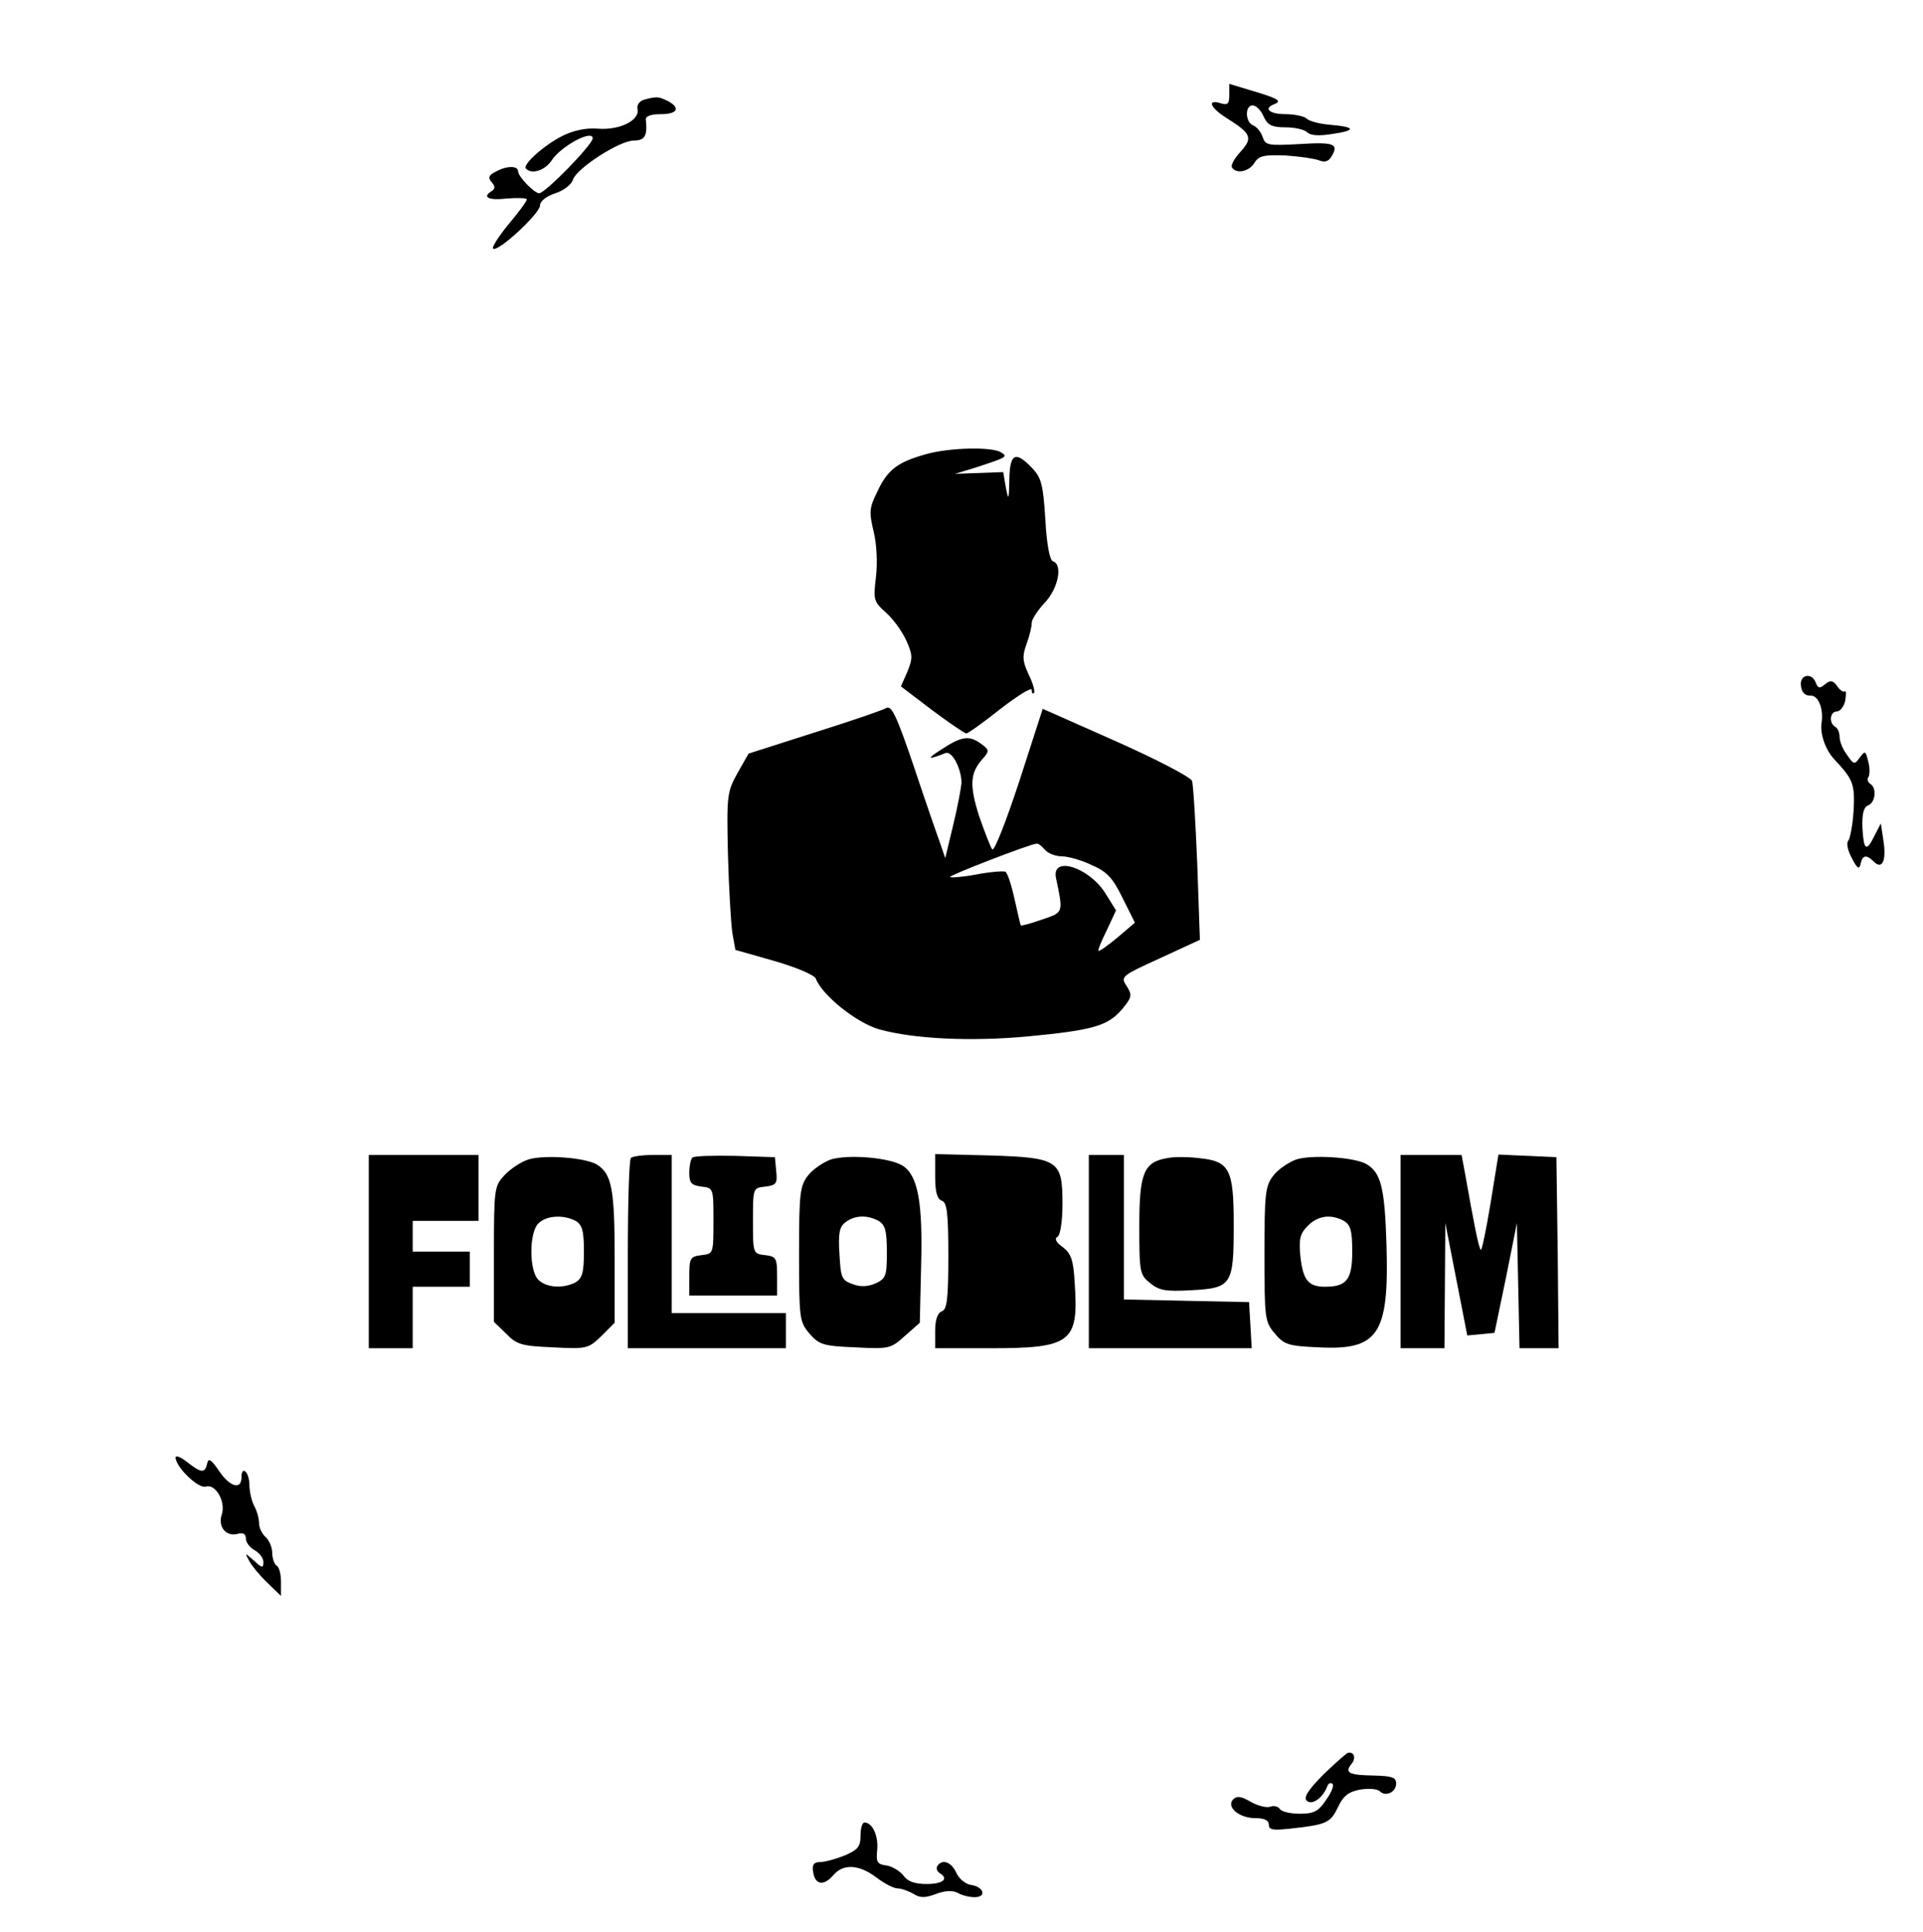 <?xml version="1.0" standalone="no"?>
<!DOCTYPE svg PUBLIC "-//W3C//DTD SVG 20010904//EN"
 "http://www.w3.org/TR/2001/REC-SVG-20010904/DTD/svg10.dtd">
<svg version="1.0" xmlns="http://www.w3.org/2000/svg"
 width="438pt" height="440pt" viewBox="0 0 438 440"
 preserveAspectRatio="xMidYMid meet">
<g transform="translate(0,440) scale(0.1,-0.1)"
fill="#000000" stroke="none">
<path d="M2800 4184 c0 -21 -4 -24 -20 -19 -32 10 -23 -11 14 -34 56 -35 60
-45 32 -76 -14 -15 -23 -31 -20 -36 9 -16 39 -10 51 10 10 16 22 19 70 17 32
-2 66 -7 77 -11 12 -5 21 -3 27 6 20 31 10 36 -70 31 -73 -4 -79 -3 -85 16 -4
11 -13 23 -21 26 -19 7 -20 46 -2 46 8 0 19 -11 25 -25 9 -20 19 -25 50 -25
21 0 43 -5 49 -11 8 -8 28 -9 58 -4 55 8 53 16 -7 21 -23 2 -46 8 -52 14 -5 5
-27 10 -48 10 -36 0 -52 13 -25 23 18 7 7 13 -50 30 l-53 16 0 -25z"/>
<path d="M1467 4173 c-10 -3 -17 -12 -15 -21 6 -26 -41 -49 -90 -45 -29 2 -56
-4 -82 -17 -43 -22 -91 -66 -82 -74 13 -14 43 -4 58 18 21 33 94 72 94 51 0
-14 -108 -125 -122 -125 -11 0 -48 38 -48 50 0 13 -26 13 -51 -1 -16 -8 -18
-14 -9 -24 8 -9 8 -15 0 -20 -23 -14 -7 -22 35 -17 25 2 45 1 45 -2 0 -4 -19
-30 -42 -57 -22 -27 -38 -52 -35 -55 10 -10 106 79 107 98 0 10 14 21 35 28
19 6 37 20 40 31 9 26 106 89 139 89 25 0 31 11 27 48 -1 7 11 12 34 12 38 0
46 14 16 30 -21 10 -24 11 -54 3z"/>
<path d="M2110 3366 c-65 -18 -88 -35 -111 -84 -19 -38 -20 -47 -9 -93 7 -29
9 -72 5 -104 -6 -51 -5 -55 23 -80 16 -14 37 -43 46 -63 15 -33 15 -41 3 -71
l-15 -34 71 -54 c39 -29 74 -53 78 -53 4 0 39 25 78 56 39 30 71 50 71 43 0
-7 2 -10 5 -7 3 3 -2 22 -12 42 -14 30 -15 42 -5 69 7 19 12 40 12 49 0 8 14
29 30 46 31 33 41 87 18 94 -7 3 -14 38 -17 95 -5 79 -9 95 -30 117 -38 40
-51 34 -52 -26 -1 -47 -2 -49 -8 -18 l-6 35 -55 -2 -55 -2 43 13 c77 25 78 26
62 36 -21 13 -116 11 -170 -4z"/>
<path d="M4102 2838 c2 -15 9 -22 21 -22 18 2 31 -29 26 -62 -4 -25 9 -62 29
-83 43 -46 47 -56 44 -116 -2 -33 -8 -64 -12 -69 -5 -5 -2 -22 8 -40 12 -24
17 -27 20 -13 4 20 13 22 30 5 19 -19 29 2 22 47 l-6 40 -14 -27 c-19 -39 -25
-35 -28 17 -1 33 3 47 13 51 17 7 20 40 5 49 -6 4 -8 11 -4 16 3 6 3 22 -1 36
-6 24 -7 24 -19 8 -12 -17 -14 -16 -29 6 -10 13 -17 31 -17 41 0 9 -4 20 -10
23 -15 9 -12 35 4 35 7 0 16 11 19 25 2 14 2 23 -1 21 -3 -3 -11 2 -17 11 -10
14 -16 15 -28 5 -12 -10 -16 -10 -21 3 -9 25 -38 19 -34 -7z"/>
<path d="M2019 2788 c-8 -5 -81 -30 -164 -56 l-150 -48 -25 -44 c-24 -43 -25
-51 -22 -185 2 -77 7 -158 10 -179 l7 -39 88 -25 c52 -15 91 -32 95 -40 14
-38 94 -102 145 -116 79 -22 210 -28 338 -16 148 14 182 24 214 61 24 29 24
33 11 54 -14 21 -12 23 76 63 l91 42 -6 173 c-4 96 -9 181 -12 189 -4 9 -81
49 -173 90 l-167 74 -53 -164 c-30 -91 -57 -161 -62 -156 -4 5 -17 39 -30 76
-22 70 -21 98 9 131 15 17 14 20 -4 33 -27 20 -44 18 -90 -12 -36 -23 -33 -25
8 -9 15 7 37 -35 37 -68 -1 -12 -9 -55 -19 -96 l-18 -75 -12 35 c-7 19 -34 97
-60 175 -38 112 -50 138 -62 132z m361 -323 c7 -8 24 -15 39 -15 14 0 45 -9
68 -20 35 -15 48 -30 70 -75 l28 -56 -40 -34 c-22 -18 -41 -32 -43 -30 -2 1 7
23 19 47 l21 45 -25 40 c-37 58 -121 85 -112 35 17 -82 18 -79 -32 -96 -26 -9
-47 -15 -48 -13 -1 1 -7 28 -14 59 -7 32 -16 60 -21 63 -4 2 -33 0 -65 -6 -31
-6 -59 -8 -61 -6 -4 3 176 73 197 76 4 1 12 -6 19 -14z"/>
<path d="M840 1550 l0 -220 50 0 50 0 0 70 0 70 65 0 65 0 0 40 0 40 -65 0
-65 0 0 35 0 35 75 0 75 0 0 75 0 75 -125 0 -125 0 0 -220z"/>
<path d="M1204 1760 c-16 -5 -41 -21 -55 -36 -23 -25 -24 -30 -24 -180 l0
-154 28 -27 c24 -25 36 -28 107 -31 77 -4 80 -3 110 26 l30 30 0 151 c0 154
-7 188 -40 209 -26 16 -118 23 -156 12z m107 -140 c15 -9 19 -22 19 -70 0 -48
-4 -61 -19 -70 -29 -15 -67 -12 -85 6 -21 21 -21 107 0 128 18 18 56 21 85 6z"/>
<path d="M1437 1763 c-4 -3 -7 -102 -7 -220 l0 -213 180 0 180 0 0 40 0 40
-130 0 -130 0 0 180 0 180 -43 0 c-24 0 -47 -3 -50 -7z"/>
<path d="M1577 1764 c-4 -4 -7 -20 -7 -35 0 -23 5 -28 28 -31 27 -3 27 -4 27
-78 0 -74 0 -75 -27 -78 -26 -3 -28 -7 -28 -48 l0 -44 100 0 100 0 0 44 c0 41
-2 45 -27 48 -28 3 -28 4 -28 78 0 75 0 75 28 78 25 3 28 7 25 35 l-3 32 -90
3 c-50 1 -94 0 -98 -4z"/>
<path d="M1893 1760 c-17 -6 -41 -22 -52 -36 -19 -24 -21 -40 -21 -180 0 -147
1 -154 24 -181 22 -25 31 -28 104 -31 77 -4 81 -3 113 26 l34 30 3 129 c4 144
-7 205 -41 228 -29 19 -123 27 -164 15z m108 -140 c15 -9 19 -22 19 -71 0 -54
-2 -60 -25 -71 -18 -8 -35 -9 -53 -2 -25 9 -27 14 -30 69 -3 47 0 62 14 72 21
16 49 17 75 3z"/>
<path d="M2130 1722 c0 -35 4 -52 15 -56 12 -4 15 -28 15 -126 0 -98 -3 -122
-15 -126 -10 -4 -15 -20 -15 -45 l0 -39 125 0 c184 0 202 13 193 146 -3 55 -8
69 -27 84 -16 11 -20 20 -12 24 6 4 11 35 11 75 0 99 -9 105 -166 110 l-124 3
0 -50z"/>
<path d="M2480 1550 l0 -220 186 0 185 0 -3 53 -3 52 -142 3 -143 3 0 164 0
165 -40 0 -40 0 0 -220z"/>
<path d="M2659 1763 c-54 -9 -64 -34 -64 -155 0 -105 1 -111 25 -130 21 -17
36 -19 93 -16 93 5 97 12 97 149 0 127 -9 145 -80 152 -25 3 -57 3 -71 0z"/>
<path d="M2953 1760 c-17 -6 -41 -22 -52 -36 -19 -24 -21 -40 -21 -180 0 -147
1 -154 24 -181 21 -25 31 -28 100 -31 136 -7 160 30 154 233 -4 133 -13 166
-47 185 -28 15 -122 21 -158 10z m108 -140 c15 -9 19 -22 19 -70 0 -64 -13
-80 -62 -80 -38 0 -50 15 -56 68 -4 41 -1 53 17 71 23 23 52 27 82 11z"/>
<path d="M3190 1550 l0 -220 50 0 50 0 1 143 1 142 25 -128 25 -128 31 3 31 3
26 125 25 125 3 -142 3 -143 44 0 45 0 -2 218 -3 217 -66 3 -66 3 -18 -111
c-10 -61 -20 -108 -22 -106 -5 4 -15 55 -37 179 l-7 37 -69 0 -70 0 0 -220z"/>
<path d="M400 1081 c0 -21 52 -72 69 -66 22 7 46 -35 36 -64 -9 -28 10 -50 35
-44 14 4 20 0 20 -10 0 -9 9 -21 20 -27 11 -6 20 -18 20 -27 0 -14 -3 -14 -21
3 -22 19 -22 19 -11 -1 6 -11 24 -33 41 -49 l31 -30 0 32 c0 17 -4 34 -10 37
-5 3 -10 17 -10 29 0 13 -7 29 -15 36 -8 7 -15 21 -15 32 0 11 -5 28 -11 39
-6 11 -11 33 -11 50 -1 28 -18 43 -18 15 0 -29 -26 -22 -50 13 -19 28 -25 32
-28 19 -5 -23 -13 -23 -46 3 -14 11 -26 16 -26 10z"/>
<path d="M3015 360 c-36 -36 -46 -53 -39 -60 12 -12 37 6 47 32 2 7 8 10 12 6
4 -4 -3 -21 -15 -37 -17 -26 -28 -31 -60 -31 -21 0 -42 5 -45 11 -4 6 -14 8
-22 5 -8 -3 -28 2 -44 11 -22 13 -32 14 -40 6 -17 -17 13 -43 50 -43 21 0 31
-5 31 -15 0 -12 10 -13 48 -9 83 9 92 13 109 48 12 26 24 36 51 41 19 3 39 2
45 -4 13 -13 37 -2 37 18 0 14 -10 17 -51 18 -56 1 -67 6 -51 26 11 13 7 28
-7 26 -3 0 -28 -22 -56 -49z"/>
<path d="M1960 220 c0 -25 -6 -32 -36 -45 -20 -8 -45 -15 -56 -15 -14 0 -19
-6 -16 -22 4 -30 24 -33 45 -9 23 28 59 26 99 -4 18 -14 40 -25 48 -25 9 0 25
-6 36 -12 15 -10 27 -10 51 -1 21 8 38 9 50 3 10 -6 27 -10 39 -10 28 0 21 24
-9 28 -12 2 -27 14 -33 28 -11 24 -32 32 -43 15 -3 -5 -1 -12 5 -16 22 -13 8
-25 -29 -25 -28 0 -44 6 -53 19 -8 10 -25 21 -38 23 -22 3 -25 7 -22 36 3 32
-11 62 -29 62 -5 0 -9 -13 -9 -30z"/>
</g>
</svg>
